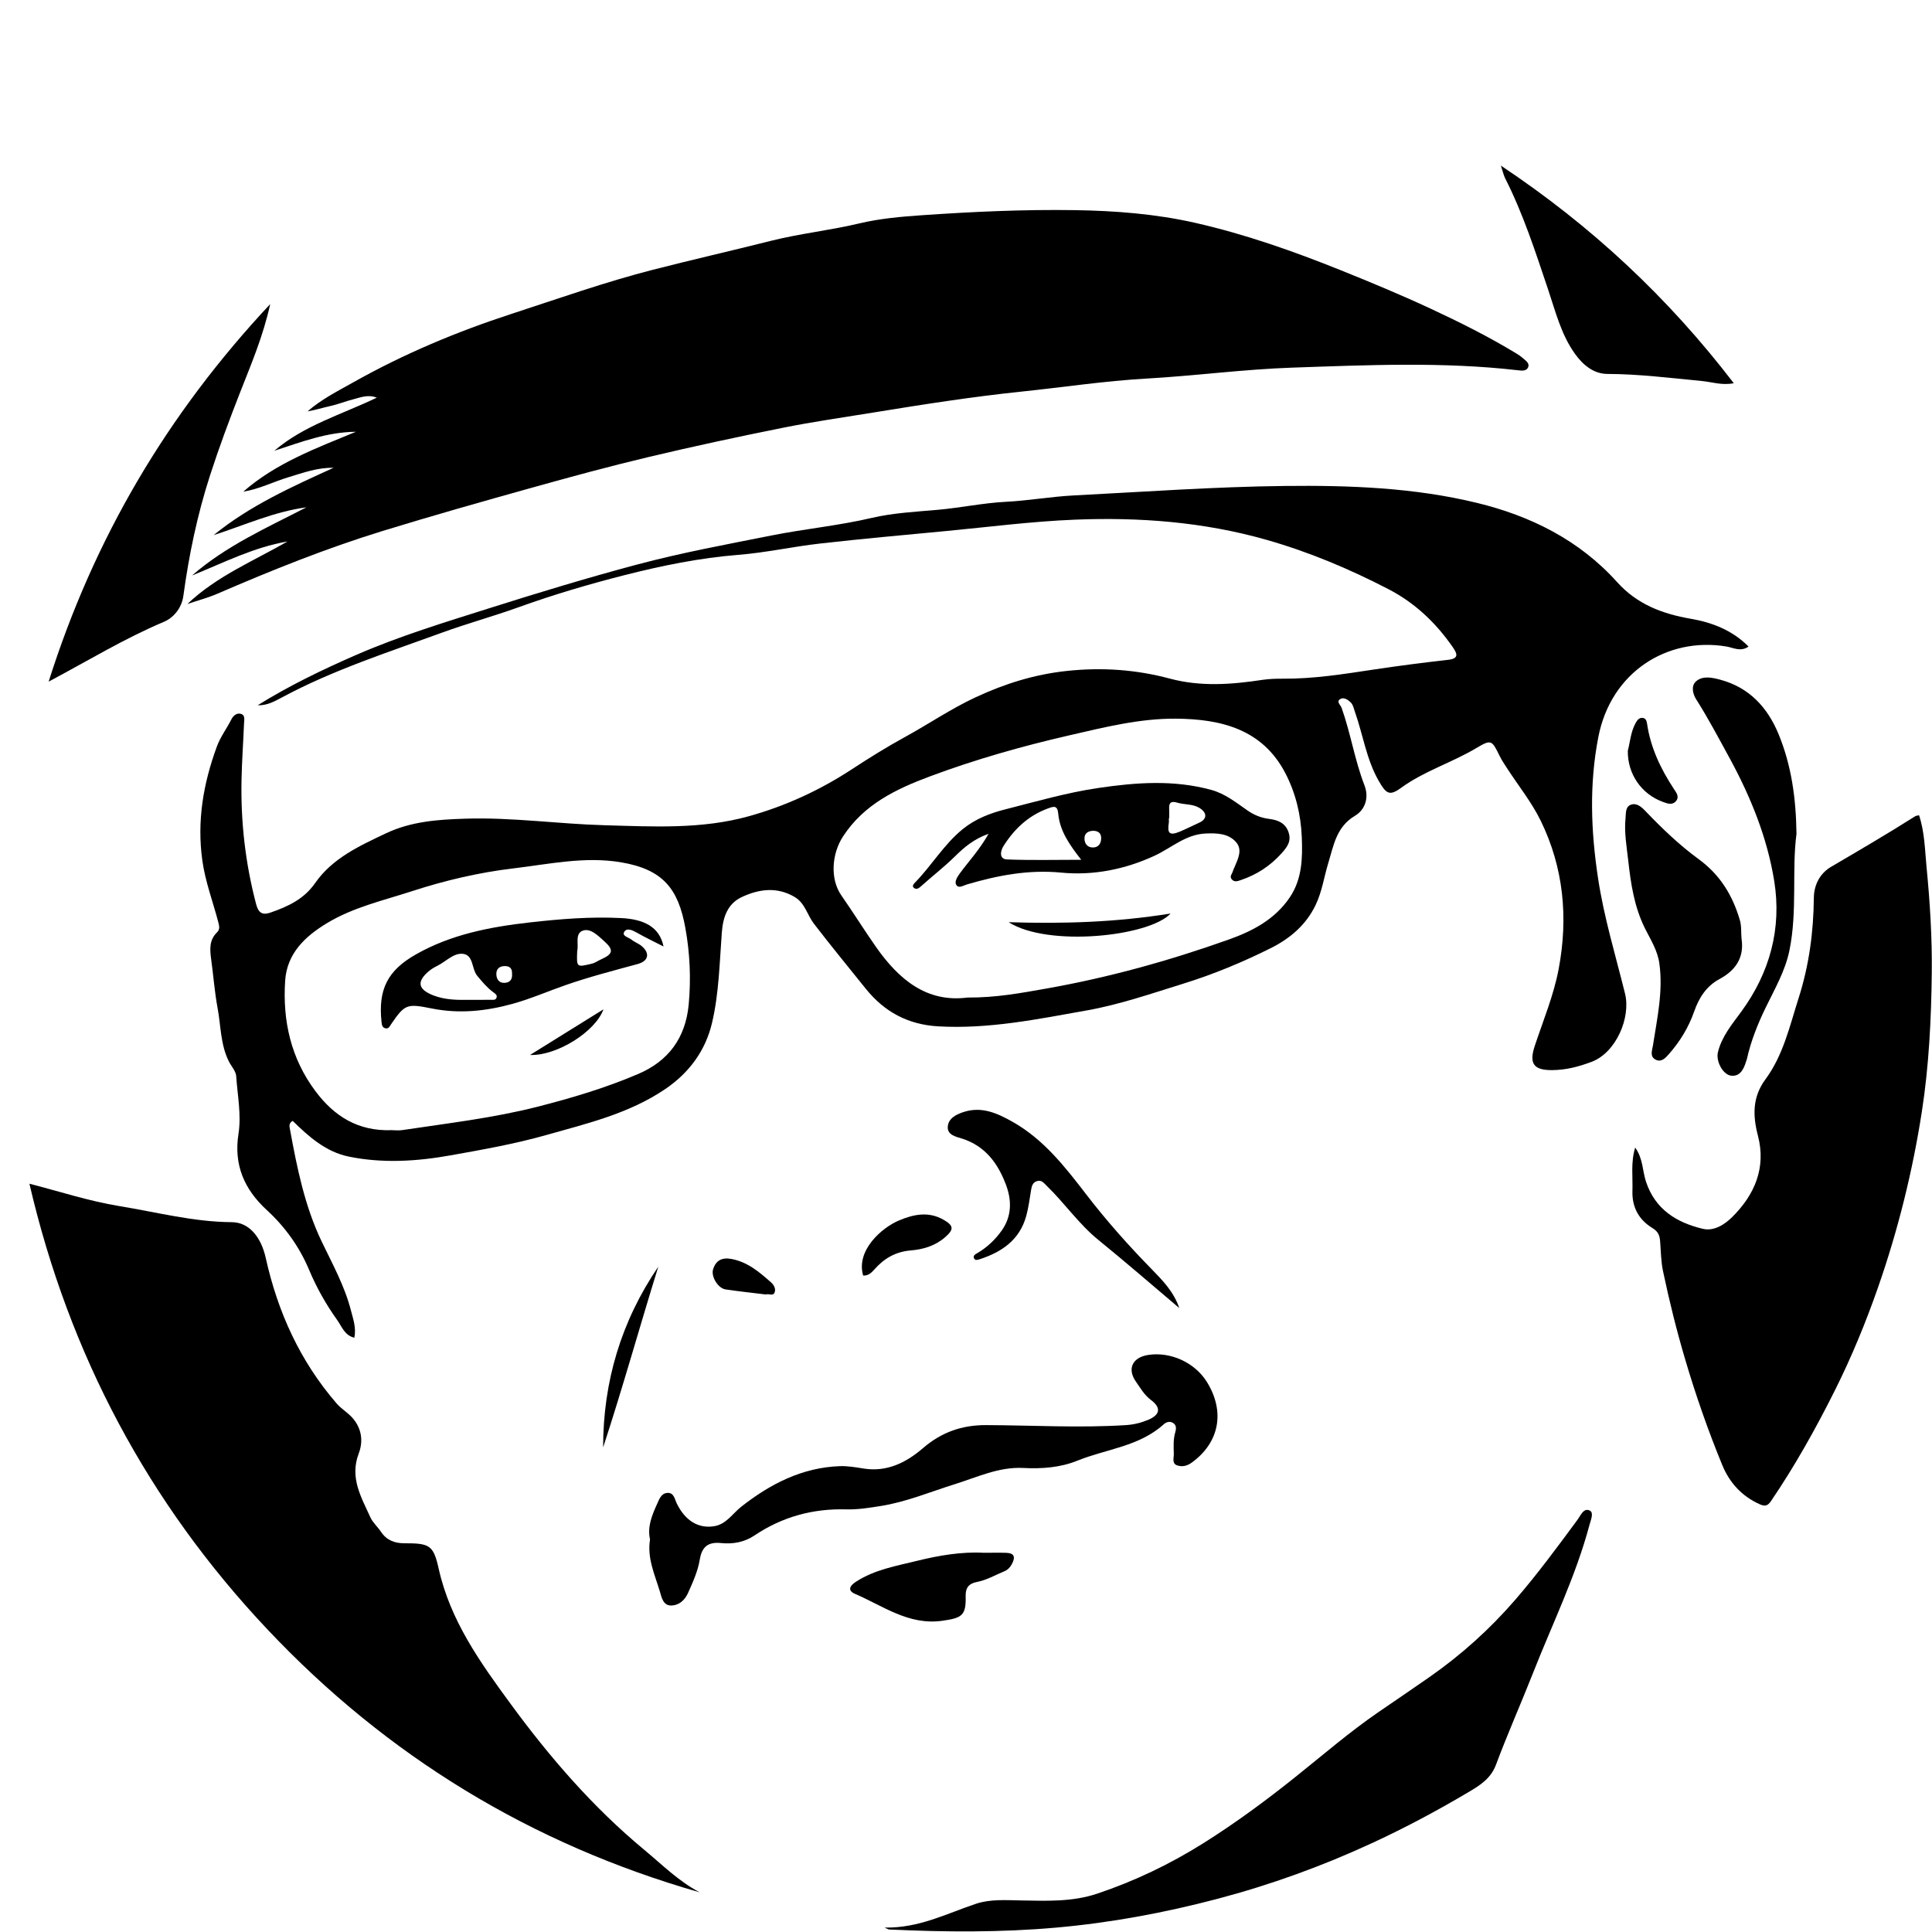 <?xml version="1.0" encoding="utf-8"?>
<!-- Generator: Adobe Illustrator 27.6.1, SVG Export Plug-In . SVG Version: 6.00 Build 0)  -->
<svg version="1.1" id="Layer_1" xmlns="http://www.w3.org/2000/svg" xmlns:xlink="http://www.w3.org/1999/xlink" x="0px" y="0px"
	 viewBox="0 0 1469 1469" enable-background="new 0 0 1469 1469" xml:space="preserve">
<style type="text/css">
	.st1 { fill: #000 }
</style>
<rect fill="#FFFFFF" width="1469" height="1469"/>
<g class="st1">
	<g>
		<path d="M195.94,536.23c23.88-14.83,49.05-26.99,74.73-38.19c33.01-14.39,67.37-24.82,101.64-35.66
			c37.12-11.75,74.31-23.05,111.95-33.09c33.87-9.04,68.19-15.34,102.5-22.17c25.25-5.02,50.89-7.43,76.01-13.32
			c16.43-3.85,33.63-4.68,50.54-6.19c17.25-1.54,34.2-5.18,51.57-6.07c17.3-0.89,34.48-3.97,51.78-4.85
			c53.39-2.73,106.73-6.6,160.21-7.19c49.11-0.55,98.27,1.24,146.11,12.86c40.77,9.9,77.83,28.25,106.59,60.24
			c15.06,16.76,34.21,24.13,56.07,27.89c15.94,2.74,31.48,8.61,43.86,21.1c-5.92,4.28-11.76,0.81-16.85-0.03
			c-44.99-7.45-87.81,19.47-97.37,68.9c-6.95,35.92-5.65,71.1-0.25,106.99c4.51,30,13.32,58.8,20.56,88.02
			c4.53,18.29-6.83,44.93-25.45,51.91c-9.85,3.69-19.41,6.19-29.9,6.28c-14.18,0.12-17.76-4.95-13.26-18.49
			c6.45-19.42,14.42-38.43,18.2-58.63c7.3-38.94,3.73-76.92-13.77-112.64c-6.89-14.05-16.95-26.55-25.52-39.77
			c-1.97-3.04-4.04-6.07-5.63-9.32c-5.94-12.13-6.28-12.85-17.98-5.88c-18.49,11.03-39.39,17.3-57,30.12
			c-8.74,6.37-11.29,4.57-16.87-5.12c-9.51-16.52-12.04-35.34-18.27-52.93c-0.8-2.26-1.28-4.93-2.81-6.57
			c-1.99-2.12-5.24-4.46-7.96-3.08c-3.79,1.92-0.06,4.68,0.72,6.85c6.88,19.29,9.95,39.69,17.35,58.83
			c3.67,9.49,0.59,18.62-7.17,23.24c-14.2,8.45-16.22,22.54-20.32,35.97c-3.25,10.64-4.72,21.7-9.66,31.97
			c-7.4,15.37-19.75,25.57-34.18,32.77c-21.36,10.65-43.39,19.82-66.35,26.94c-24.24,7.52-48.26,15.87-73.25,20.32
			c-37.37,6.65-74.69,14.35-113.07,12.15c-22.86-1.31-40.88-10.8-55.34-28.84c-13.12-16.37-26.47-32.56-39.24-49.22
			c-5.08-6.63-6.72-15.62-14.67-20.32c-13.45-7.95-27.09-6.01-40.06,0.02c-10.85,5.05-14.39,15.12-15.29,27
			c-1.74,23.01-2.16,46.33-7.47,68.8c-4.94,20.93-17.22,37.75-35.35,50.1c-27.6,18.8-59.44,26.27-90.86,35.15
			c-23.9,6.75-48.32,11.07-72.67,15.41c-25.52,4.56-51.49,6.2-77.2,0.95c-17.47-3.57-30.45-15.08-42.72-27.16
			c-3.3,1.66-2.44,4.5-2.06,6.56c5.32,29.12,11.17,58.18,24.04,85.08c8.21,17.15,17.46,33.78,22.25,52.36
			c1.72,6.68,4.16,13.23,2.63,20.84c-7.4-1.67-9.61-8.61-12.96-13.29c-8.42-11.78-15.65-24.49-21.28-37.9
			c-7.44-17.74-18.3-32.97-32.37-45.89c-17.11-15.71-25.19-34.31-21.5-57.88c2.29-14.59-0.76-29.29-1.73-43.9
			c-0.25-3.84-3.69-7.45-5.58-11.21c-6.42-12.8-6.05-27.08-8.59-40.7c-2.28-12.19-3.16-24.64-4.86-36.95
			c-1.02-7.43-1.6-14.6,4.45-20.49c2.14-2.08,1.85-4.31,1.05-7.39c-4.08-15.74-9.95-30.9-12.23-47.28
			c-4.17-30.06,0.74-58.42,11.01-86.49c2.77-7.58,7.57-13.77,11.09-20.79c1.37-2.74,4.15-5.21,7.42-4.12
			c3.24,1.08,2.3,4.65,2.19,7.28c-0.59,14.35-1.62,28.7-1.91,43.05c-0.64,32.02,2.97,63.56,11.18,94.58
			c1.67,6.3,4.71,8.29,10.81,6.15c13.26-4.63,25.35-10.05,34.04-22.53c13.11-18.83,33.56-28.15,53.74-37.72
			c19.27-9.14,39.6-10.49,60.25-11.16c35.48-1.16,70.65,4,106.02,4.98c36.77,1.02,73.72,3.19,109.77-6.86
			c27.85-7.77,53.86-19.72,78.11-35.59c13.19-8.63,26.61-17,40.43-24.57c18.04-9.88,35.03-21.51,53.79-30.25
			c22.11-10.3,44.68-17.38,69.11-20.02c26.74-2.88,52.77-1.12,78.54,5.79c23.48,6.3,46.94,4.53,70.52,0.96
			c5.1-0.77,10.34-0.92,15.5-0.88c23.18,0.17,45.94-3.46,68.76-6.91c18.88-2.85,37.83-5.29,56.81-7.43c8.5-0.96,7.03-4.66,3.63-9.58
			c-12.8-18.53-28.84-33.74-48.79-44.08c-29.81-15.45-60.67-28.45-93.1-37.66c-47.67-13.54-96.44-17.24-145.54-15.26
			c-32.82,1.32-65.52,5.58-98.26,8.68c-31.8,3.01-63.63,5.87-95.37,9.46c-20.8,2.35-41.39,6.96-62.22,8.61
			c-29.44,2.34-58.18,8.23-86.58,15.45c-27.16,6.9-54.1,14.88-80.54,24.4c-19.31,6.95-39.18,12.37-58.46,19.41
			c-40.94,14.94-82.53,28.28-121.16,49.01C208.97,533.19,203.05,536.55,195.94,536.23z M735.66,758.49
			c21.81,0.13,40.76-3.46,59.97-6.85c47.41-8.37,93.46-21.17,138.69-37.27c18.21-6.48,35.13-15.38,46.36-32.04
			c9.36-13.88,9.78-29.67,9.14-45.7c-0.68-17.23-4.71-33.82-12.55-48.84c-17.45-33.44-48.91-41.06-83.02-41.35
			c-27.8-0.24-54.79,6.61-81.66,12.78c-35.6,8.18-70.76,18.17-105.04,30.93c-26.01,9.68-50.62,21.31-66.6,45.91
			c-8.6,13.24-9.88,32.33-1.25,44.72c9,12.9,17.28,26.27,26.32,39.16C683.74,745.23,704.94,762.44,735.66,758.49z M297.73,859.32
			c2.15,0,5.27,0.39,8.26-0.06c34.39-5.19,68.93-9.14,102.8-17.78c26.1-6.66,51.79-14.33,76.47-24.88
			c22.85-9.77,36.01-27.25,38.4-52.9c1.82-19.6,0.9-39.08-2.54-58.09c-5.39-29.83-16.95-44.59-49.06-49.98
			c-27.49-4.61-54.65,1.43-81.72,4.65c-26.07,3.1-51.77,9.09-76.87,17.26c-22.08,7.18-44.97,12.3-65.08,24.51
			c-16.6,10.08-30.25,22.99-31.59,43.82c-1.95,30.41,4.37,58.8,23,83.74C254.07,848.72,272.19,860.22,297.73,859.32z"/>
		<path d="M142.5,459.24c22.27-21.17,50.17-32.62,76.11-47.53c-25.69,4.37-48.71,16.21-72.58,25.86
			c25.88-22.53,56.87-36.32,86.96-51.83c-24.64,3.32-47.11,13.59-70.56,21.15c27.41-22.34,59.26-36.65,91.18-51.19
			c-12.14-0.27-23.07,3.77-34.36,7.18c-11.45,3.46-22.19,9.03-34.27,10.96c24.97-21.85,55.59-33.1,85.61-45.53
			c-21.9,0.17-41.77,7.84-62.02,14.44c22.6-19.32,50.97-27.46,77.93-40.39c-6.8-2.62-12.49-0.12-17.75,1.21
			c-5.8,1.46-11.45,3.79-17.38,5.11c-5.83,1.3-11.55,3.09-17.54,4.13c10.57-9.24,23.02-15.48,35-22.21
			c38.1-21.44,78.25-38.3,119.83-51.85c35.87-11.69,71.38-24.31,108.03-33.69c29.71-7.61,59.59-14.41,89.3-21.89
			c22.29-5.62,45.05-7.96,67.34-13.28c15.52-3.71,31.71-5.13,47.7-6.24c38.71-2.67,77.49-4.46,116.32-3.86
			c30.74,0.48,61.44,2.86,91.38,9.65c37.94,8.61,74.63,21.52,110.77,36.06c23.02,9.26,45.9,18.77,68.38,29.24
			c22.18,10.33,44.06,21.27,65.01,33.98c1.81,1.1,3.58,2.31,5.16,3.72c2.01,1.79,5.08,3.7,3.94,6.65c-1.28,3.32-4.95,2.78-7.91,2.44
			c-57.03-6.55-114.22-3.95-171.31-2c-37.15,1.27-74.16,6.24-111.31,8.35c-31.66,1.8-62.95,6.57-94.42,9.85
			c-37.71,3.92-75.19,9.79-112.62,15.89c-22.99,3.75-46.09,7.02-68.91,11.6c-34.32,6.89-68.57,14.24-102.63,22.35
			c-29.91,7.12-59.6,15.21-89.22,23.48c-37.74,10.54-75.45,21.22-112.9,32.73c-42.79,13.16-84.29,29.89-125.38,47.63
			C158.01,454.59,150.14,456.65,142.5,459.24z"/>
		<path d="M531.99,1438.83c-127.9-36.56-237.6-103.4-328.6-199.86c-90.73-96.18-150.91-209.33-181.02-338.93
			c23.02,5.92,45.26,13.23,68.42,17.02c28.41,4.64,56.37,12.05,85.46,12.22c13.13,0.08,22.27,11.26,25.82,27.24
			c9.11,41.07,26.09,78.46,53.83,110.55c3.98,4.6,9.39,7.4,13.25,12.4c6.39,8.29,6.74,17.46,3.58,25.78
			c-6.98,18.39,1.95,33.13,8.89,48.45c1.82,4.02,5.51,7.17,8.01,10.93c4.27,6.43,10.23,8.79,17.77,8.79
			c19.17,0.01,22.14,1.29,26.13,19.23c8.8,39.61,31.65,71.43,54.9,103.15c29.73,40.55,62.5,78.43,101.29,110.6
			C503.35,1417.72,516,1430.44,531.99,1438.83z"/>
		<path d="M1243.3,872.57c6.04,8.32,5.48,17.57,8.2,25.82c6.98,21.15,23.19,31.17,43.23,35.94c8.58,2.04,16.68-3.36,22.26-8.86
			c17.13-16.91,26.03-37.52,19.67-61.88c-4.04-15.48-4.25-29.44,5.74-42.99c13.55-18.36,18.41-40.51,25.2-61.75
			c7.92-24.76,11.31-50.19,11.56-76.14c0.1-10.04,4.7-18.7,13.18-23.67c21.44-12.56,42.88-25.1,63.87-38.4
			c0.73-0.46,1.74-0.46,2.95-0.76c4.28,12.85,4.43,26.31,5.7,39.43c2.6,26.7,4.27,53.52,3.97,80.39
			c-0.39,35.37-2.15,70.76-7.56,105.65c-7.03,45.33-18.1,89.93-33.21,133.27c-9.34,26.79-20.19,53.16-32.91,78.59
			c-14.51,29-30.32,57.29-48.58,84.17c-2.77,4.08-5.02,3.96-8.72,2.31c-13.48-6.03-22.88-16.49-28.27-29.61
			c-10.78-26.21-20.12-52.96-28.18-80.21c-6.59-22.26-12.16-44.7-16.92-67.36c-1.56-7.4-1.59-15.12-2.2-22.71
			c-0.35-4.37-1.38-7.33-5.92-10.1c-10.12-6.15-15.55-15.72-15.13-28.15C1241.59,894.81,1239.86,883.92,1243.3,872.57z"/>
		<path d="M672.59,1465.63c26.03,0.53,47.14-10.61,69.36-18.05c11.01-3.68,22.87-2.79,34.45-2.58c19.46,0.34,38.94,1.19,57.84-5.15
			c28.5-9.56,55.32-22.4,80.82-38.42c24.71-15.53,48.09-32.82,70.79-51.01c20.54-16.45,40.47-33.64,62.19-48.57
			c12.97-8.91,26.01-17.71,38.91-26.72c24.15-16.86,45.9-36.45,65.15-58.71c16.89-19.53,32.2-40.31,47.52-61.09
			c2.13-2.89,4.58-9.26,9.3-6.68c3.06,1.67,0.64,7.08-0.4,10.96c-10.39,38.97-28.2,75.1-42.87,112.43
			c-9.18,23.34-19.42,46.28-28.17,69.77c-3.93,10.54-12.14,15.63-20.63,20.67c-23.72,14.08-48,27.06-73.07,38.67
			c-38.19,17.68-77.53,31.95-118.18,42.66c-40.17,10.58-80.81,18.13-122.31,21.83c-42.45,3.78-84.78,3.45-127.21,1.46
			C675.5,1467.08,674.96,1466.66,672.59,1465.63z"/>
		<path d="M494.25,1170.51c-2.17-9.56,1.44-18.31,5.36-26.94c1.61-3.55,3.08-7.99,7.61-8.42c5.23-0.5,5.74,4.67,7.37,8.01
			c6.33,13.02,16.46,19.39,28.72,17.24c9.06-1.59,13.73-9.61,20.34-14.8c22.07-17.32,46.22-29.76,74.9-30.81
			c6.02-0.22,12.14,0.86,18.13,1.82c17.79,2.84,32.48-4.65,45.03-15.45c14.18-12.2,29.63-17.65,48.17-17.58
			c35.46,0.13,70.93,2.27,106.39-0.01c5.85-0.38,11.41-1.76,16.71-3.98c9.15-3.83,10.05-9.2,2.2-15.07
			c-5.12-3.83-8.1-9.14-11.52-14.05c-6.79-9.77-2.55-18.39,9.36-20.24c17.06-2.64,35.49,5.81,44.6,20.46
			c14.09,22.65,9.53,46.23-11.46,61.4c-3.7,2.67-7.34,3.35-11.05,2.13c-4.26-1.41-2.51-5.73-2.6-8.83
			c-0.16-5.48-0.47-10.99,1.11-16.41c0.79-2.68,1.01-5.67-2.07-7.26c-2.44-1.26-4.93-0.37-6.8,1.32
			c-18.62,16.86-43.57,18.68-65.53,27.57c-13.19,5.34-27.17,6.27-41.29,5.56c-18.45-0.93-34.8,6.98-51.81,12.28
			c-18.72,5.84-36.85,13.54-56.47,16.64c-8.78,1.39-17.43,2.81-26.32,2.56c-25.29-0.69-48.57,5.67-69.65,19.83
			c-7.66,5.15-16.38,6.72-25.33,5.79c-9.73-1.02-14.63,2.6-16.25,12.45c-1.46,8.9-5.26,17.24-8.95,25.51
			c-2.45,5.49-6.82,9.27-12.41,9.52c-6.57,0.3-7.66-6.16-9.09-10.91C497.81,1197.1,491.95,1184.71,494.25,1170.51z"/>
		<path d="M205.45,231.21c-5.46,24.75-14.55,45.85-22.9,67.16c-8.15,20.8-15.93,41.7-22.81,62.96
			c-9.7,29.97-16.08,60.62-20.32,91.77c-1.27,9.31-7.46,16.62-14.88,19.74c-29.63,12.49-57.03,29.19-87.56,45.45
			C71.62,408.84,127.31,314.74,205.45,231.21z"/>
		<path d="M1141.2,125.92c69.01,45.98,127.18,100.34,177.09,165.46c-9.06,1.79-16.74-0.97-24.26-1.68
			c-23.92-2.24-47.7-5.32-71.83-5.38c-10.42-0.03-18.56-6.76-24.64-15.24c-10.61-14.79-14.84-32.31-20.52-49.15
			c-9.64-28.62-18.9-57.36-32.61-84.4C1143.26,133.19,1142.73,130.52,1141.2,125.92z"/>
		<path d="M1324.19,713.81c2.19,14.54-4.75,24.14-16.75,30.6c-10.09,5.43-15.68,14.4-19.21,24.5c-4.3,12.29-10.85,23.01-19.33,32.63
			c-2.55,2.89-5.74,6.48-10.16,4.1c-4.52-2.44-2.5-6.97-1.92-10.73c3.18-20.64,7.82-41.09,4.88-62.3
			c-1.39-10.01-6.66-18.14-10.93-26.67c-8.18-16.39-10.79-34.06-12.76-51.74c-1.17-10.53-3.12-21.18-2.05-31.94
			c0.39-3.88-0.2-8.71,3.92-10.33c4.38-1.73,8.08,1.49,11.1,4.64c12.63,13.2,25.86,25.93,40.54,36.64
			c16.33,11.91,25.79,27.47,31.35,46.27C1324.3,704.31,1323.7,709.14,1324.19,713.81z"/>
		<path d="M1365.96,634.01c-3.66,27.73,0.82,58.58-5.37,88.72c-3.2,15.56-11.22,29.32-18.09,43.47
			c-6.07,12.51-11.21,25.4-14.25,39.04c-0.13,0.59-0.39,1.16-0.57,1.74c-1.76,5.6-4.26,11.38-10.96,10.97
			c-6.56-0.4-12.19-10.97-10.5-17.89c2.9-11.9,10.7-21.22,17.62-30.65c21.97-29.91,30.96-63.59,25.2-99.49
			c-5.32-33.13-18.06-64.45-34.28-94.11c-8.12-14.84-16-29.8-25.09-44.11c-2.53-3.98-4.08-10.14-0.05-13.67
			c5.12-4.49,12.42-2.8,18.25-1.25c22.12,5.9,36.13,21.02,44.61,41.76C1362.01,581.9,1365.59,606.36,1365.96,634.01z"/>
		<path d="M896.66,994.58c-20.44-17.27-40.63-34.85-61.41-51.71c-14.98-12.15-25.78-28.1-39.5-41.36c-2.03-1.96-3.62-4.29-6.83-3.55
			c-3.57,0.82-4.41,3.64-4.93,6.84c-1.07,6.56-1.91,13.2-3.64,19.59c-4.96,18.32-18.57,27.62-35.6,33.13
			c-1.55,0.5-3.24,0.96-4.05-0.6c-1.17-2.25,0.9-3.22,2.43-4.12c7.47-4.39,13.61-10.21,18.58-17.24
			c7.73-10.95,7.59-23.06,3.15-34.82c-6.07-16.09-15.62-29.3-33.25-34.97c-4.42-1.42-11.46-2.63-10.96-9.14
			c0.49-6.4,6.52-9.33,12.11-11.14c13.66-4.41,25.45,0.88,37.1,7.45c23.73,13.38,39.94,34.27,56.1,55.27
			c15.33,19.93,31.97,38.69,49.57,56.65C883.95,973.49,892.49,982.19,896.66,994.58z"/>
		<path d="M747.94,1180.66c6.2,0,11.7-0.14,17.18,0.04c6.35,0.21,6.98,3.42,4.3,8.48c-1.37,2.58-3.22,4.51-5.8,5.57
			c-6.91,2.84-13.41,6.69-20.91,8.13c-5.71,1.1-8.65,4.08-8.47,10.72c0.39,14.8-2.81,16.65-17.77,18.76
			c-25.58,3.6-45.01-11.31-66.35-20.45c-5.72-2.45-4.27-6,0.68-9.22c14.23-9.25,30.79-12.03,46.62-15.94
			C714.03,1182.65,731.23,1179.74,747.94,1180.66z"/>
		<path d="M656.3,969.86c-5.57-18.95,13.87-36.35,27.55-42.02c10.7-4.44,21.87-6.9,33.18-0.61c8.36,4.65,8.44,7.61,1.36,13.69
			c-7.59,6.52-16.68,9.08-25.79,9.84c-11.81,0.98-20.51,6.17-27.92,14.63C662.42,967.96,660.01,970.08,656.3,969.86z"/>
		<path d="M458.59,1100.55c-0.01-50.13,13.79-96,41.95-137.44C486.33,1008.86,473.52,1055.03,458.59,1100.55z"/>
		<path d="M1237.71,570.8c1.72-6.27,2.12-14.25,6.04-21.23c1.03-1.82,2.42-3.81,4.83-3.75c2.53,0.06,3.4,1.9,3.75,4.29
			c2.64,18.3,10.36,34.51,20.43,49.8c1.69,2.56,4.35,5.83,1.67,9.1c-2.85,3.48-6.59,1.98-10.12,0.69
			C1248.22,603.84,1237.45,588.68,1237.71,570.8z"/>
		<path d="M582.27,984.26c-10.24-1.26-20.45-2.35-30.6-3.85c-5.69-0.84-11.21-9.82-9.46-15.33c2.16-6.82,6.8-9.18,14.08-7.8
			c12.21,2.32,21.07,9.92,29.9,17.71c2.06,1.82,3.65,4.45,2.97,7.15C588.17,986.06,584.54,983.34,582.27,984.26z"/>
		<path d="M751.65,633.99c-11.27,3.97-18.7,10.42-25.42,17.04c-8.26,8.14-17.39,15.17-25.96,22.88c-1.72,1.55-3.63,2.84-5.57,1
			c-1.34-1.27,0-2.8,1.06-3.89c12.68-12.94,21.86-28.89,36.18-40.54c9.79-7.96,20.97-12.17,32.61-15.13
			c23.36-5.93,46.5-12.66,70.49-16.2c28.85-4.26,57.41-6.35,85.96,1.45c10.5,2.87,18.8,9.56,27.46,15.59
			c5.08,3.54,10.38,5.69,16.59,6.47c6.41,0.8,12.37,3.01,14.74,10.26c2.25,6.9-1.19,11.29-5.51,16.08
			c-8.56,9.49-18.76,16.09-30.79,20.16c-2.44,0.83-4.77,1.71-6.79-0.4c-2.22-2.33,0.29-4.38,0.78-6.54c0.2-0.88,0.69-1.69,1.05-2.54
			c2.69-6.49,6.64-13.63,1.02-19.7c-5.87-6.34-14.41-6.59-22.87-6.22c-15.16,0.66-25.96,10.94-38.71,16.85
			c-22.58,10.48-46.75,15.22-70.93,12.89c-25.09-2.43-48.37,2.11-71.8,8.97c-2.89,0.85-6.31,3.36-8.18,0.3
			c-1.39-2.27,0.57-5.66,2.48-8.31C736.45,654.95,744.68,646.36,751.65,633.99z M822.13,653.74c-9.11-11.61-16.33-22.07-17.5-35.07
			c-0.59-6.55-3.47-5.56-7.87-3.95c-14.9,5.46-25.74,15.75-33.93,28.86c-2.02,3.23-3.44,9.64,2.85,9.9
			C783.82,654.21,802.01,653.74,822.13,653.74z M888.99,622.15c-0.09,0-0.18,0-0.27,0c0,1.22,0.15,2.46-0.03,3.65
			c-1.13,7.45,0.15,9.98,8.52,6.48c4.96-2.08,9.78-4.57,14.66-6.77c6.28-2.83,5.94-7.83-0.15-11.36c-5.17-2.99-11.2-2.21-16.65-3.87
			c-4.38-1.34-6.38-0.14-6.1,4.57C889.11,617.27,888.99,619.71,888.99,622.15z M831.31,631.69c-4.01,0.12-6.76,1.89-6.73,5.87
			c0.03,4.08,2.43,6.99,6.73,6.82c3.82-0.15,5.8-2.86,5.96-6.65C837.46,633.54,835.09,631.79,831.31,631.69z"/>
		<path d="M766.92,701.19c41.59,1.31,81.67,0.1,123.16-6.59C873.89,712.07,796.93,720.34,766.92,701.19z"/>
		<path d="M504.52,719.67c-7.29-3.74-13.9-6.89-20.25-10.49c-3.36-1.9-7.61-3.95-9.62-0.65c-1.95,3.21,3.32,4.14,5.46,5.9
			c2.31,1.9,5.37,2.91,7.67,4.82c6.56,5.46,5.45,11.47-2.91,13.75c-18.38,5-36.81,9.76-54.82,16.03
			c-13.39,4.66-26.37,10.35-40.13,14.18c-20.3,5.64-40.63,7.75-61.24,3.66c-19.19-3.81-20.66-3.69-31.36,11.97
			c-1,1.46-1.73,3.47-4,3.08c-2.62-0.44-2.98-2.49-3.22-4.79c-2.68-25.01,4.72-39.23,25.98-51.36
			c26.7-15.24,56.44-20.99,86.78-24.41c23.1-2.61,46.19-4.48,69.39-3.31C489.08,698.9,501.43,704.37,504.52,719.67z M357.25,760.22
			c5.18,0,10.36,0.08,15.53-0.04c1.69-0.04,3.97,0.62,4.76-1.58c0.78-2.17-1.3-3.28-2.64-4.28c-4.66-3.46-8.21-7.8-11.94-12.24
			c-4.51-5.38-2.74-15.85-10.91-16.82c-7.13-0.84-12.95,5.85-19.43,9.05c-2.42,1.19-4.82,2.62-6.86,4.38
			c-9.19,7.94-7.72,13.71,3.78,18.17C338.6,760.36,347.88,760.39,357.25,760.22z M438.88,723.1c-0.49,12.53-0.52,12.39,10.92,9.69
			c2.79-0.66,4.87-2.3,7.33-3.39c9.09-4.04,9.66-7.16,2.26-13.78c-4.73-4.23-10.41-10.11-16.28-7.98
			C436.92,709.87,440.17,718.27,438.88,723.1z M389.33,740.41c0.23-4.33-2.04-6.07-6.14-5.83c-4.17,0.24-6.06,2.89-5.77,6.65
			c0.28,3.64,2.27,6.4,6.5,6.07C388.07,746.98,389.66,744.4,389.33,740.41z"/>
		<path d="M403.02,802.14c19.48-12.11,36.81-22.88,55.8-34.69C452.75,784.47,423.19,802.96,403.02,802.14z"/>
	</g>
</g>
</svg>
